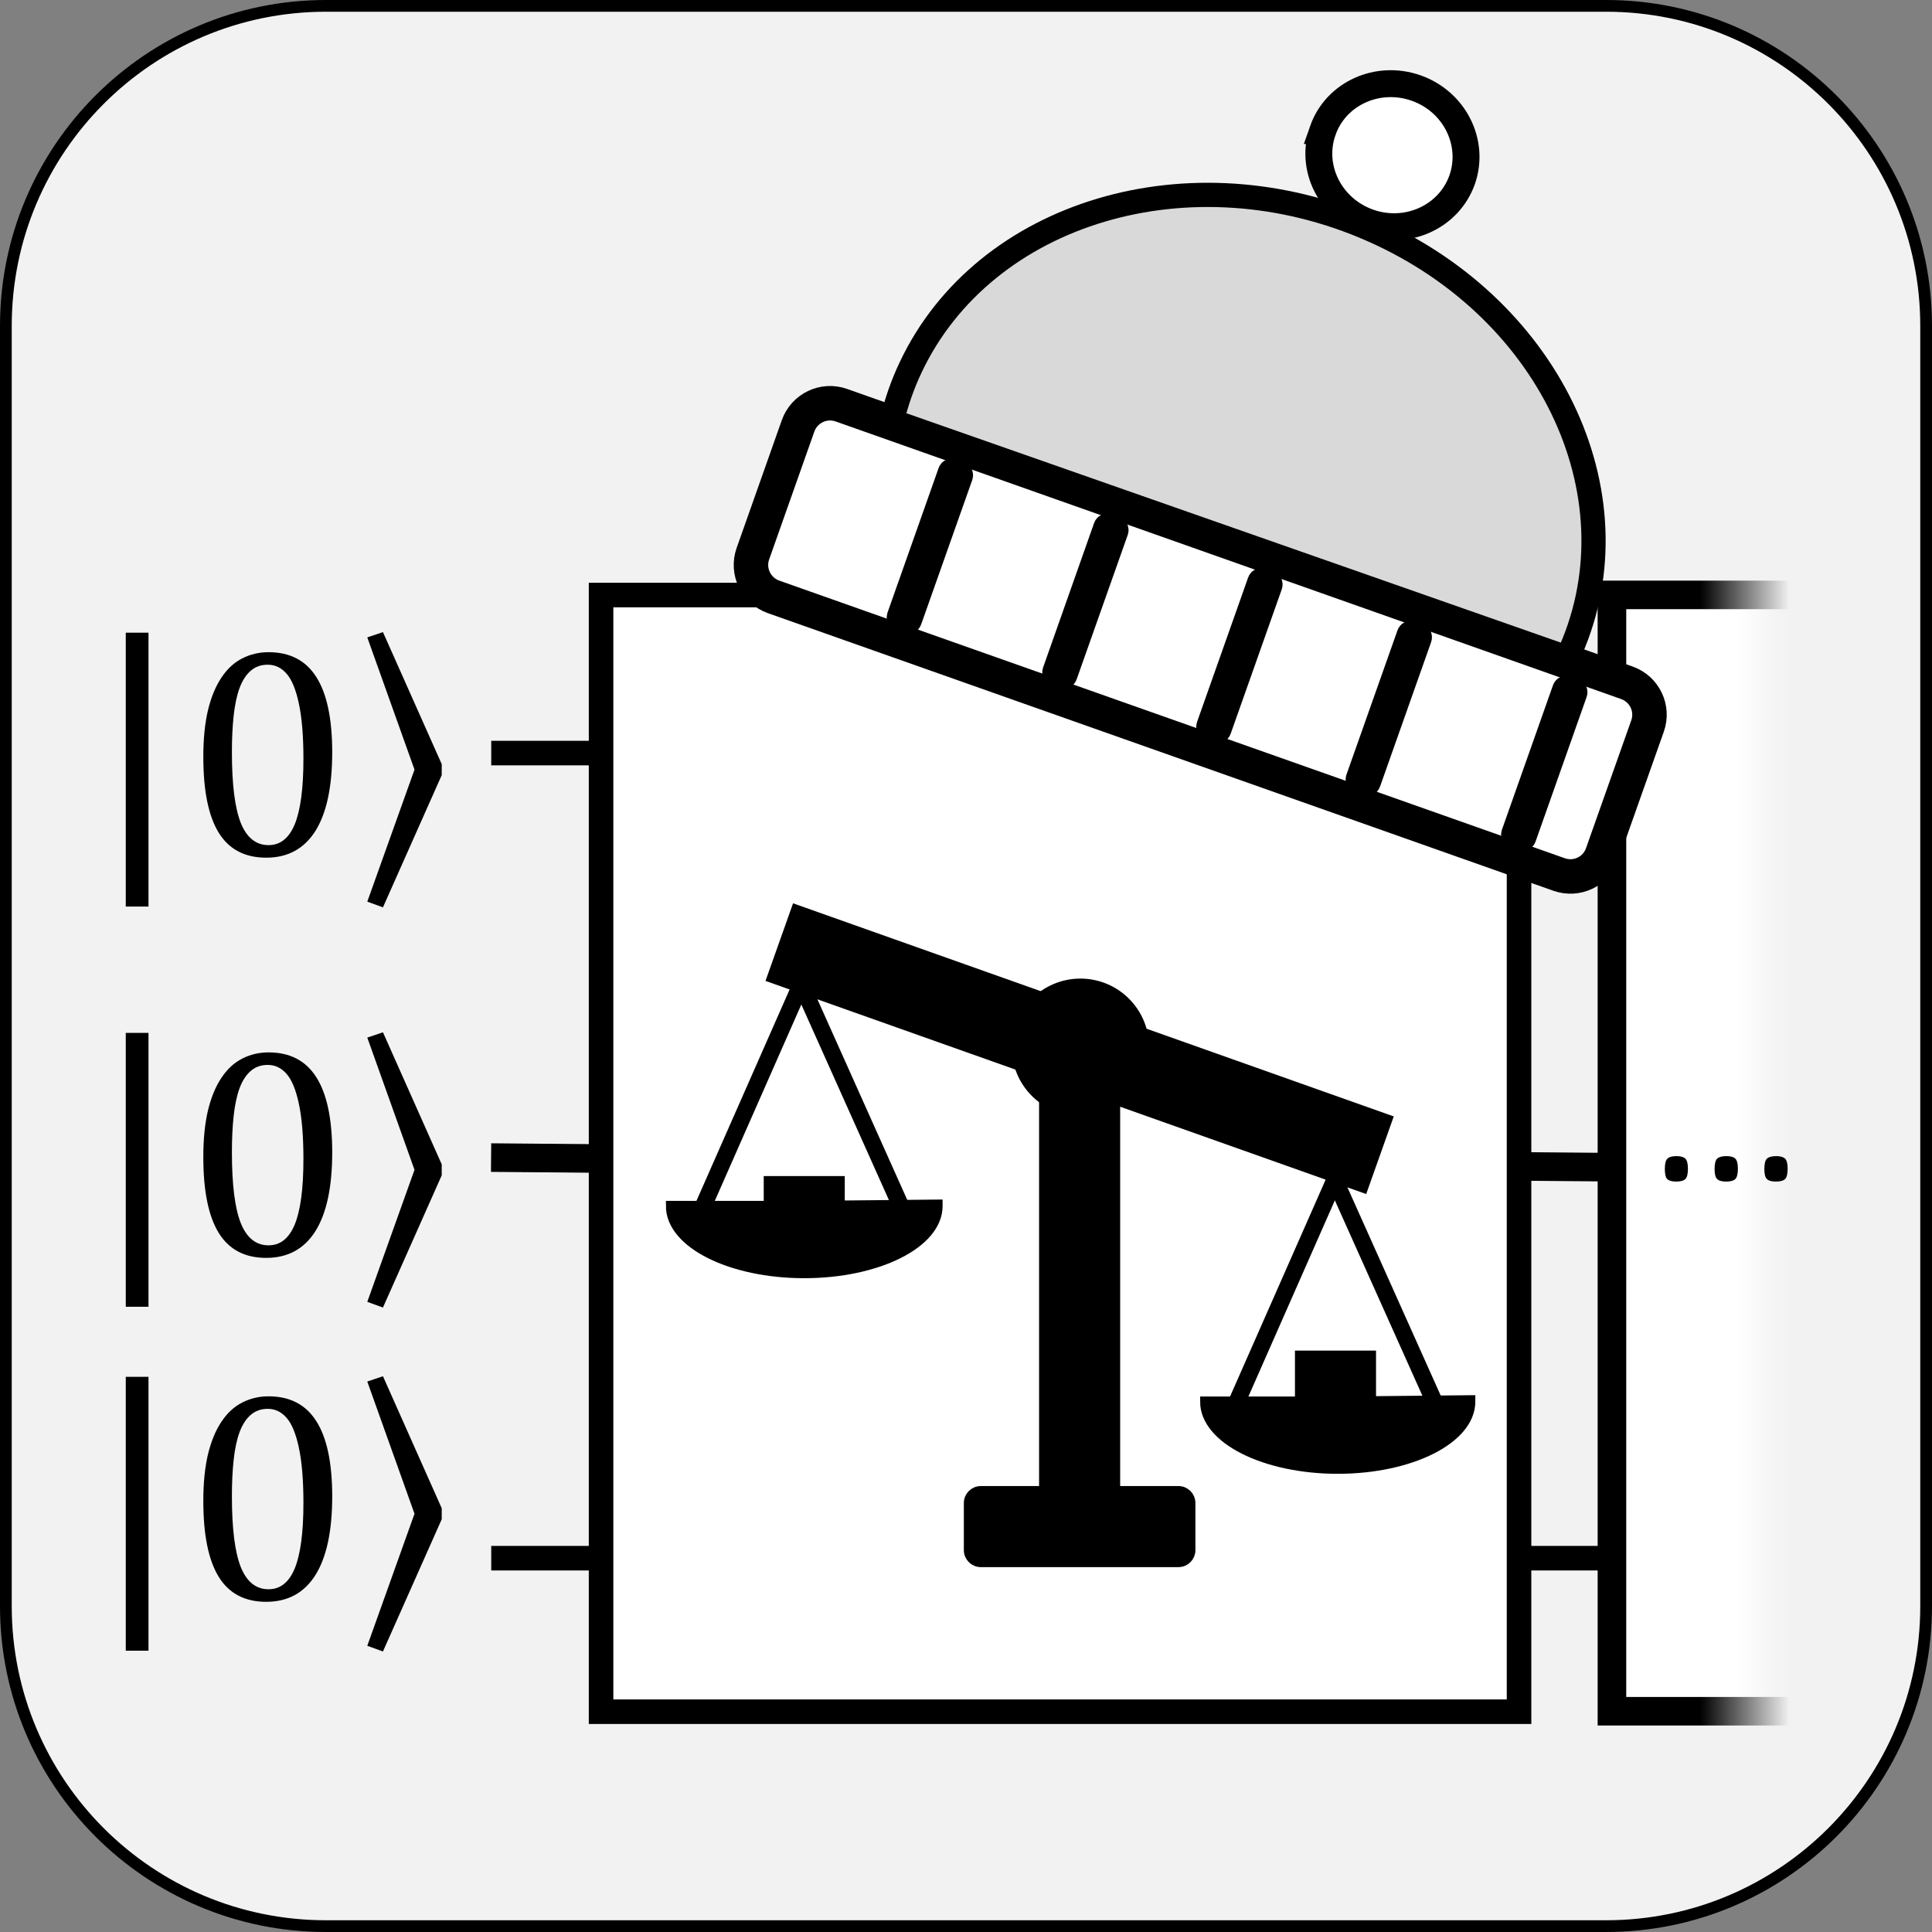 <?xml version="1.0" encoding="UTF-8" standalone="no"?>
<svg
   width="219.433pt"
   height="219.433pt"
   viewBox="0 0 219.433 219.433"
   version="1.1"
   id="svg399"
   sodipodi:docname="warm-start-biased-initial-state-thin.svg"
   inkscape:version="1.3.2 (091e20e, 2023-11-25, custom)"
   xmlns:inkscape="http://www.inkscape.org/namespaces/inkscape"
   xmlns:sodipodi="http://sodipodi.sourceforge.net/DTD/sodipodi-0.dtd"
   xmlns:xlink="http://www.w3.org/1999/xlink"
   xmlns="http://www.w3.org/2000/svg"
   xmlns:svg="http://www.w3.org/2000/svg">
  <rect x="0" y="0" width="219.433" height="219.433" fill="#808080" stroke="none"/>
  <sodipodi:namedview
     id="namedview401"
     pagecolor="#ffffff"
     bordercolor="#000000"
     borderopacity="0.25"
     inkscape:showpageshadow="2"
     inkscape:pageopacity="0.0"
     inkscape:pagecheckerboard="0"
     inkscape:deskcolor="#d1d1d1"
     inkscape:document-units="pt"
     showgrid="false"
     inkscape:zoom="2.1162124"
     inkscape:cx="77.969489"
     inkscape:cy="137.7461"
     inkscape:window-width="1920"
     inkscape:window-height="1137"
     inkscape:window-x="-8"
     inkscape:window-y="-8"
     inkscape:window-maximized="1"
     inkscape:current-layer="svg399" />
  <defs
     id="defs287">
    <g
       id="g20">
      <g
         id="glyph-0-0">
        <path
           d="m 6.656,-5.719 v -0.25 c 0,-0.176 0.008,-0.336 0.031,-0.484 C 6.707,-6.598 6.758,-6.75 6.844,-6.906 c 0.094,-0.164 0.219,-0.352 0.375,-0.562 0.164,-0.207 0.391,-0.461 0.672,-0.766 0.188,-0.195 0.352,-0.383 0.5,-0.562 0.145,-0.188 0.27,-0.379 0.375,-0.578 0.102,-0.207 0.188,-0.422 0.25,-0.641 0.062,-0.219 0.094,-0.469 0.094,-0.75 0,-0.582 -0.133,-1.035 -0.391,-1.359 -0.25,-0.32 -0.621,-0.484 -1.109,-0.484 -0.25,0 -0.469,0.043 -0.656,0.125 -0.188,0.074 -0.355,0.184 -0.5,0.328 -0.137,0.148 -0.258,0.32 -0.359,0.516 C 6,-11.453 5.922,-11.238 5.859,-11 h -1.125 v -1.531 c 0.469,-0.238 0.969,-0.445 1.5,-0.625 0.539,-0.176 1.07,-0.266 1.594,-0.266 0.539,0 1.004,0.059 1.391,0.172 0.395,0.117 0.711,0.273 0.953,0.469 0.238,0.199 0.41,0.438 0.516,0.719 0.113,0.273 0.172,0.562 0.172,0.875 0,0.305 -0.031,0.574 -0.094,0.812 -0.055,0.242 -0.152,0.48 -0.297,0.719 -0.137,0.242 -0.324,0.5 -0.562,0.781 -0.23,0.273 -0.516,0.586 -0.859,0.938 -0.25,0.25 -0.453,0.465 -0.609,0.641 C 8.289,-7.129 8.176,-6.969 8.094,-6.812 8.02,-6.656 7.969,-6.5 7.938,-6.344 7.906,-6.188 7.891,-6 7.891,-5.781 v 0.062 z m 1.453,1.297 v 1.891 h -1.688 V -4.422 Z M 12.375,-1.094 v -13.812 H 3.438 v 13.812 z M 13.594,-16 V 0 H 2.234 v -16 z m 0,0"
           id="path2" />
      </g>
      <g
         id="glyph-0-1">
        <path
           d="m 4.703,5.047 h -1.812 v -21.844 h 1.812 z m 0,0"
           id="path5" />
      </g>
      <g
         id="glyph-0-2">
        <path
           d="M 2.5,-16.844 7.188,-6.312 v 0.875 L 2.5,5.109 1.25,4.656 5.016,-5.875 1.25,-16.422 Z m 0,0"
           id="path8" />
      </g>
      <g
         id="glyph-0-3">
        <path
           d="m 6.531,0.188 c -1.699,0 -2.961,-0.66 -3.781,-1.984 -0.824,-1.332 -1.234,-3.352 -1.234,-6.062 0,-1.438 0.125,-2.68 0.375,-3.734 0.258,-1.051 0.617,-1.914 1.078,-2.594 0.457,-0.688 1.004,-1.191 1.641,-1.516 0.645,-0.332 1.348,-0.5 2.109,-0.5 1.707,0 2.977,0.664 3.812,1.984 0.844,1.324 1.266,3.324 1.266,6 0,2.762 -0.449,4.855 -1.344,6.281 C 9.555,-0.52 8.25,0.188 6.531,0.188 Z M 3.797,-8.219 c 0,2.555 0.234,4.43 0.703,5.625 0.477,1.188 1.219,1.781 2.219,1.781 0.938,0 1.633,-0.555 2.094,-1.672 0.457,-1.125 0.688,-2.863 0.688,-5.219 0,-1.801 -0.121,-3.258 -0.359,-4.375 C 8.91,-13.191 8.586,-13.988 8.172,-14.469 7.754,-14.957 7.25,-15.203 6.656,-15.203 c -0.543,0 -0.996,0.164 -1.359,0.484 -0.367,0.312 -0.664,0.773 -0.891,1.375 -0.219,0.605 -0.375,1.34 -0.469,2.203 -0.094,0.867 -0.141,1.84 -0.141,2.922 z m 0,0"
           id="path11" />
      </g>
      <g
         id="glyph-1-0">
        <path
           d="M 8.609,-11.391 V 0 H 0.391 V -11.391 Z M 7.844,-0.719 v -9.953 H 1.141 V -0.719 Z M 6.75,-7.531 c 0,0.344 -0.055,0.652 -0.156,0.922 -0.105,0.273 -0.25,0.5 -0.438,0.688 -0.18,0.188 -0.391,0.336 -0.641,0.438 -0.25,0.105 -0.527,0.168 -0.828,0.188 L 4.641,-3.969 c 0,0.062 -0.047,0.109 -0.141,0.141 -0.086,0.023 -0.203,0.031 -0.359,0.031 -0.086,0 -0.156,-0.004 -0.219,-0.016 C 3.867,-3.82 3.82,-3.832 3.781,-3.844 3.738,-3.852 3.707,-3.863 3.688,-3.875 3.676,-3.895 3.672,-3.926 3.672,-3.969 L 3.625,-5.578 C 3.613,-5.754 3.648,-5.879 3.734,-5.953 3.816,-6.023 3.926,-6.062 4.062,-6.062 h 0.156 c 0.27,0 0.492,-0.035 0.672,-0.109 0.176,-0.07 0.316,-0.164 0.422,-0.281 0.102,-0.125 0.176,-0.273 0.219,-0.453 0.051,-0.176 0.078,-0.359 0.078,-0.547 0,-0.426 -0.121,-0.766 -0.359,-1.016 -0.242,-0.258 -0.633,-0.391 -1.172,-0.391 -0.211,0 -0.402,0.027 -0.578,0.078 -0.18,0.043 -0.336,0.09 -0.469,0.141 -0.137,0.055 -0.246,0.105 -0.328,0.156 -0.086,0.043 -0.148,0.062 -0.188,0.062 -0.023,0 -0.043,-0.004 -0.062,-0.016 C 2.43,-8.445 2.41,-8.469 2.391,-8.5 2.379,-8.531 2.367,-8.57 2.359,-8.625 2.348,-8.688 2.344,-8.766 2.344,-8.859 c 0,-0.094 0.004,-0.172 0.016,-0.234 0.02,-0.07 0.051,-0.129 0.094,-0.172 0.039,-0.039 0.117,-0.086 0.234,-0.141 0.125,-0.051 0.266,-0.102 0.422,-0.156 0.164,-0.051 0.344,-0.094 0.531,-0.125 0.195,-0.039 0.395,-0.062 0.594,-0.062 0.438,0 0.812,0.062 1.125,0.188 0.32,0.117 0.582,0.273 0.781,0.469 C 6.348,-8.895 6.5,-8.66 6.594,-8.391 6.695,-8.117 6.75,-7.832 6.75,-7.531 Z m -1.922,5.125 c 0,0.125 -0.012,0.23 -0.031,0.312 C 4.773,-2.008 4.738,-1.941 4.688,-1.891 4.645,-1.836 4.578,-1.801 4.484,-1.781 4.398,-1.758 4.301,-1.75 4.188,-1.75 4.051,-1.75 3.941,-1.758 3.859,-1.781 3.773,-1.801 3.707,-1.836 3.656,-1.891 3.602,-1.941 3.562,-2.008 3.531,-2.094 3.508,-2.176 3.5,-2.281 3.5,-2.406 c 0,-0.125 0.008,-0.227 0.031,-0.312 0.031,-0.082 0.07,-0.148 0.125,-0.203 0.051,-0.051 0.117,-0.086 0.203,-0.109 0.082,-0.031 0.191,-0.047 0.328,-0.047 0.113,0 0.211,0.016 0.297,0.047 0.094,0.023 0.16,0.059 0.203,0.109 0.051,0.055 0.086,0.121 0.109,0.203 0.02,0.086 0.031,0.188 0.031,0.312 z M 0,3.5 Z m 0,0"
           id="path14" />
      </g>
      <g
         id="glyph-1-1">
        <path
           d="m 3.172,-0.953 c 0,0.418 -0.07,0.695 -0.203,0.828 -0.137,0.133 -0.383,0.203 -0.734,0.203 -0.344,0 -0.586,-0.07 -0.719,-0.203 -0.125,-0.133 -0.188,-0.398 -0.188,-0.797 0,-0.414 0.066,-0.691 0.203,-0.828 0.133,-0.133 0.379,-0.203 0.734,-0.203 0.332,0 0.566,0.07 0.703,0.203 0.133,0.137 0.203,0.402 0.203,0.797 z m 3.984,0 c 0,0.418 -0.07,0.695 -0.203,0.828 C 6.816,0.008 6.57,0.078 6.219,0.078 5.875,0.078 5.633,0.008 5.5,-0.125 5.363,-0.258 5.297,-0.523 5.297,-0.922 5.297,-1.336 5.363,-1.613 5.5,-1.75 c 0.145,-0.133 0.391,-0.203 0.734,-0.203 0.344,0 0.582,0.07 0.719,0.203 0.133,0.137 0.203,0.402 0.203,0.797 z m 3.969,0 c 0,0.418 -0.07,0.695 -0.203,0.828 C 10.785,0.008 10.539,0.078 10.188,0.078 9.844,0.078 9.602,0.008 9.469,-0.125 9.332,-0.258 9.266,-0.523 9.266,-0.922 c 0,-0.414 0.066,-0.691 0.203,-0.828 0.145,-0.133 0.395,-0.203 0.75,-0.203 0.332,0 0.566,0.07 0.703,0.203 0.133,0.137 0.203,0.402 0.203,0.797 z m 0,0"
           id="path17" />
      </g>
    </g>
    <clipPath
       id="clip-0">
      <path
         clip-rule="nonzero"
         d="m 13,66 h 154.281 v 67 H 13 Z m 0,0"
         id="path22" />
    </clipPath>
    <clipPath
       id="clip-1">
      <path
         clip-rule="nonzero"
         d="M 135.18,54.059 H 151.5 v 89.043 h -16.32 z m 0,0"
         id="path25" />
    </clipPath>
    <linearGradient
       id="linear-pattern-0"
       gradientUnits="userSpaceOnUse"
       x1="135.18"
       y1="68.7"
       x2="151.5"
       y2="68.7"
       gradientTransform="matrix(1,0,0,-1,0,167.28)">
      <stop
         offset="0"
         stop-color="rgb(100%, 100%, 100%)"
         stop-opacity="1"
         id="stop28" />
      <stop
         offset="0.5"
         stop-color="rgb(100%, 100%, 100%)"
         stop-opacity="1"
         id="stop30" />
      <stop
         offset="0.625"
         stop-color="rgb(99.82%, 99.82%, 99.82%)"
         stop-opacity="1"
         id="stop32" />
      <stop
         offset="0.641"
         stop-color="rgb(99.454%, 99.454%, 99.454%)"
         stop-opacity="1"
         id="stop34" />
      <stop
         offset="0.656"
         stop-color="rgb(99.08%, 99.08%, 99.08%)"
         stop-opacity="1"
         id="stop36" />
      <stop
         offset="0.672"
         stop-color="rgb(98.706%, 98.706%, 98.706%)"
         stop-opacity="1"
         id="stop38" />
      <stop
         offset="0.688"
         stop-color="rgb(98.332%, 98.332%, 98.332%)"
         stop-opacity="1"
         id="stop40" />
      <stop
         offset="0.703"
         stop-color="rgb(97.958%, 97.958%, 97.958%)"
         stop-opacity="1"
         id="stop42" />
      <stop
         offset="0.719"
         stop-color="rgb(97.585%, 97.585%, 97.585%)"
         stop-opacity="1"
         id="stop44" />
      <stop
         offset="0.734"
         stop-color="rgb(97.211%, 97.211%, 97.211%)"
         stop-opacity="1"
         id="stop46" />
      <stop
         offset="0.75"
         stop-color="rgb(96.838%, 96.838%, 96.838%)"
         stop-opacity="1"
         id="stop48" />
      <stop
         offset="0.766"
         stop-color="rgb(96.465%, 96.465%, 96.465%)"
         stop-opacity="1"
         id="stop50" />
      <stop
         offset="0.781"
         stop-color="rgb(96.091%, 96.091%, 96.091%)"
         stop-opacity="1"
         id="stop52" />
      <stop
         offset="0.797"
         stop-color="rgb(95.717%, 95.717%, 95.717%)"
         stop-opacity="1"
         id="stop54" />
      <stop
         offset="0.812"
         stop-color="rgb(95.343%, 95.343%, 95.343%)"
         stop-opacity="1"
         id="stop56" />
      <stop
         offset="0.875"
         stop-color="rgb(95.029%, 95.029%, 95.029%)"
         stop-opacity="1"
         id="stop58" />
      <stop
         offset="1"
         stop-color="rgb(94.901%, 94.901%, 94.901%)"
         stop-opacity="1"
         id="stop60" />
    </linearGradient>
    <clipPath
       id="clip-2">
      <path
         clip-rule="nonzero"
         d="m 134,52 h 19 v 93 h -19 z m 0,0"
         id="path63" />
    </clipPath>
    <clipPath
       id="clip-3">
      <path
         clip-rule="nonzero"
         d="m 134.039,52.922 h 18.602 v 91.316 h -18.602 z m 2.281,90.18 -1.141,-1.141 H 151.5 l -1.141,1.141 V 54.059 L 151.5,55.199 h -16.32 l 1.141,-1.141 z m 0,0"
         id="path66" />
    </clipPath>
    <linearGradient
       id="linear-pattern-1"
       gradientUnits="userSpaceOnUse"
       x1="134.04"
       y1="68.7"
       x2="152.64"
       y2="68.7"
       gradientTransform="matrix(1,0,0,-1,0,167.28)">
      <stop
         offset="0"
         stop-color="rgb(0%, 0%, 0%)"
         stop-opacity="1"
         id="stop69" />
      <stop
         offset="0.25"
         stop-color="rgb(0%, 0%, 0%)"
         stop-opacity="1"
         id="stop71" />
      <stop
         offset="0.375"
         stop-color="rgb(0%, 0%, 0%)"
         stop-opacity="1"
         id="stop73" />
      <stop
         offset="0.438"
         stop-color="rgb(0%, 0%, 0%)"
         stop-opacity="1"
         id="stop75" />
      <stop
         offset="0.441"
         stop-color="rgb(0.658%, 0.658%, 0.658%)"
         stop-opacity="1"
         id="stop77" />
      <stop
         offset="0.445"
         stop-color="rgb(1.315%, 1.315%, 1.315%)"
         stop-opacity="1"
         id="stop79" />
      <stop
         offset="0.449"
         stop-color="rgb(2.283%, 2.283%, 2.283%)"
         stop-opacity="1"
         id="stop81" />
      <stop
         offset="0.453"
         stop-color="rgb(3.25%, 3.25%, 3.25%)"
         stop-opacity="1"
         id="stop83" />
      <stop
         offset="0.457"
         stop-color="rgb(4.218%, 4.218%, 4.218%)"
         stop-opacity="1"
         id="stop85" />
      <stop
         offset="0.461"
         stop-color="rgb(5.185%, 5.185%, 5.185%)"
         stop-opacity="1"
         id="stop87" />
      <stop
         offset="0.465"
         stop-color="rgb(6.152%, 6.152%, 6.152%)"
         stop-opacity="1"
         id="stop89" />
      <stop
         offset="0.469"
         stop-color="rgb(7.12%, 7.12%, 7.12%)"
         stop-opacity="1"
         id="stop91" />
      <stop
         offset="0.473"
         stop-color="rgb(8.087%, 8.087%, 8.087%)"
         stop-opacity="1"
         id="stop93" />
      <stop
         offset="0.477"
         stop-color="rgb(9.055%, 9.055%, 9.055%)"
         stop-opacity="1"
         id="stop95" />
      <stop
         offset="0.48"
         stop-color="rgb(10.022%, 10.022%, 10.022%)"
         stop-opacity="1"
         id="stop97" />
      <stop
         offset="0.484"
         stop-color="rgb(10.989%, 10.989%, 10.989%)"
         stop-opacity="1"
         id="stop99" />
      <stop
         offset="0.488"
         stop-color="rgb(11.957%, 11.957%, 11.957%)"
         stop-opacity="1"
         id="stop101" />
      <stop
         offset="0.492"
         stop-color="rgb(12.924%, 12.924%, 12.924%)"
         stop-opacity="1"
         id="stop103" />
      <stop
         offset="0.496"
         stop-color="rgb(13.892%, 13.892%, 13.892%)"
         stop-opacity="1"
         id="stop105" />
      <stop
         offset="0.5"
         stop-color="rgb(14.859%, 14.859%, 14.859%)"
         stop-opacity="1"
         id="stop107" />
      <stop
         offset="0.504"
         stop-color="rgb(15.826%, 15.826%, 15.826%)"
         stop-opacity="1"
         id="stop109" />
      <stop
         offset="0.508"
         stop-color="rgb(16.794%, 16.794%, 16.794%)"
         stop-opacity="1"
         id="stop111" />
      <stop
         offset="0.512"
         stop-color="rgb(17.761%, 17.761%, 17.761%)"
         stop-opacity="1"
         id="stop113" />
      <stop
         offset="0.516"
         stop-color="rgb(18.729%, 18.729%, 18.729%)"
         stop-opacity="1"
         id="stop115" />
      <stop
         offset="0.52"
         stop-color="rgb(19.696%, 19.696%, 19.696%)"
         stop-opacity="1"
         id="stop117" />
      <stop
         offset="0.523"
         stop-color="rgb(20.663%, 20.663%, 20.663%)"
         stop-opacity="1"
         id="stop119" />
      <stop
         offset="0.527"
         stop-color="rgb(21.631%, 21.631%, 21.631%)"
         stop-opacity="1"
         id="stop121" />
      <stop
         offset="0.531"
         stop-color="rgb(22.598%, 22.598%, 22.598%)"
         stop-opacity="1"
         id="stop123" />
      <stop
         offset="0.535"
         stop-color="rgb(23.566%, 23.566%, 23.566%)"
         stop-opacity="1"
         id="stop125" />
      <stop
         offset="0.539"
         stop-color="rgb(24.533%, 24.533%, 24.533%)"
         stop-opacity="1"
         id="stop127" />
      <stop
         offset="0.543"
         stop-color="rgb(25.5%, 25.5%, 25.5%)"
         stop-opacity="1"
         id="stop129" />
      <stop
         offset="0.547"
         stop-color="rgb(26.468%, 26.468%, 26.468%)"
         stop-opacity="1"
         id="stop131" />
      <stop
         offset="0.551"
         stop-color="rgb(27.435%, 27.435%, 27.435%)"
         stop-opacity="1"
         id="stop133" />
      <stop
         offset="0.555"
         stop-color="rgb(28.403%, 28.403%, 28.403%)"
         stop-opacity="1"
         id="stop135" />
      <stop
         offset="0.559"
         stop-color="rgb(29.37%, 29.37%, 29.37%)"
         stop-opacity="1"
         id="stop137" />
      <stop
         offset="0.562"
         stop-color="rgb(30.338%, 30.338%, 30.338%)"
         stop-opacity="1"
         id="stop139" />
      <stop
         offset="0.566"
         stop-color="rgb(31.305%, 31.305%, 31.305%)"
         stop-opacity="1"
         id="stop141" />
      <stop
         offset="0.57"
         stop-color="rgb(32.272%, 32.272%, 32.272%)"
         stop-opacity="1"
         id="stop143" />
      <stop
         offset="0.574"
         stop-color="rgb(33.24%, 33.24%, 33.24%)"
         stop-opacity="1"
         id="stop145" />
      <stop
         offset="0.578"
         stop-color="rgb(34.207%, 34.207%, 34.207%)"
         stop-opacity="1"
         id="stop147" />
      <stop
         offset="0.582"
         stop-color="rgb(35.175%, 35.175%, 35.175%)"
         stop-opacity="1"
         id="stop149" />
      <stop
         offset="0.586"
         stop-color="rgb(36.142%, 36.142%, 36.142%)"
         stop-opacity="1"
         id="stop151" />
      <stop
         offset="0.59"
         stop-color="rgb(37.109%, 37.109%, 37.109%)"
         stop-opacity="1"
         id="stop153" />
      <stop
         offset="0.594"
         stop-color="rgb(38.077%, 38.077%, 38.077%)"
         stop-opacity="1"
         id="stop155" />
      <stop
         offset="0.598"
         stop-color="rgb(39.044%, 39.044%, 39.044%)"
         stop-opacity="1"
         id="stop157" />
      <stop
         offset="0.602"
         stop-color="rgb(40.012%, 40.012%, 40.012%)"
         stop-opacity="1"
         id="stop159" />
      <stop
         offset="0.605"
         stop-color="rgb(40.979%, 40.979%, 40.979%)"
         stop-opacity="1"
         id="stop161" />
      <stop
         offset="0.609"
         stop-color="rgb(41.946%, 41.946%, 41.946%)"
         stop-opacity="1"
         id="stop163" />
      <stop
         offset="0.613"
         stop-color="rgb(42.914%, 42.914%, 42.914%)"
         stop-opacity="1"
         id="stop165" />
      <stop
         offset="0.617"
         stop-color="rgb(43.881%, 43.881%, 43.881%)"
         stop-opacity="1"
         id="stop167" />
      <stop
         offset="0.621"
         stop-color="rgb(44.849%, 44.849%, 44.849%)"
         stop-opacity="1"
         id="stop169" />
      <stop
         offset="0.625"
         stop-color="rgb(45.816%, 45.816%, 45.816%)"
         stop-opacity="1"
         id="stop171" />
      <stop
         offset="0.629"
         stop-color="rgb(46.783%, 46.783%, 46.783%)"
         stop-opacity="1"
         id="stop173" />
      <stop
         offset="0.633"
         stop-color="rgb(47.751%, 47.751%, 47.751%)"
         stop-opacity="1"
         id="stop175" />
      <stop
         offset="0.637"
         stop-color="rgb(48.718%, 48.718%, 48.718%)"
         stop-opacity="1"
         id="stop177" />
      <stop
         offset="0.641"
         stop-color="rgb(49.686%, 49.686%, 49.686%)"
         stop-opacity="1"
         id="stop179" />
      <stop
         offset="0.645"
         stop-color="rgb(50.653%, 50.653%, 50.653%)"
         stop-opacity="1"
         id="stop181" />
      <stop
         offset="0.648"
         stop-color="rgb(51.62%, 51.62%, 51.62%)"
         stop-opacity="1"
         id="stop183" />
      <stop
         offset="0.652"
         stop-color="rgb(52.588%, 52.588%, 52.588%)"
         stop-opacity="1"
         id="stop185" />
      <stop
         offset="0.656"
         stop-color="rgb(53.555%, 53.555%, 53.555%)"
         stop-opacity="1"
         id="stop187" />
      <stop
         offset="0.66"
         stop-color="rgb(54.523%, 54.523%, 54.523%)"
         stop-opacity="1"
         id="stop189" />
      <stop
         offset="0.664"
         stop-color="rgb(55.49%, 55.49%, 55.49%)"
         stop-opacity="1"
         id="stop191" />
      <stop
         offset="0.668"
         stop-color="rgb(56.458%, 56.458%, 56.458%)"
         stop-opacity="1"
         id="stop193" />
      <stop
         offset="0.672"
         stop-color="rgb(57.425%, 57.425%, 57.425%)"
         stop-opacity="1"
         id="stop195" />
      <stop
         offset="0.676"
         stop-color="rgb(58.392%, 58.392%, 58.392%)"
         stop-opacity="1"
         id="stop197" />
      <stop
         offset="0.68"
         stop-color="rgb(59.36%, 59.36%, 59.36%)"
         stop-opacity="1"
         id="stop199" />
      <stop
         offset="0.684"
         stop-color="rgb(60.327%, 60.327%, 60.327%)"
         stop-opacity="1"
         id="stop201" />
      <stop
         offset="0.688"
         stop-color="rgb(61.295%, 61.295%, 61.295%)"
         stop-opacity="1"
         id="stop203" />
      <stop
         offset="0.691"
         stop-color="rgb(62.262%, 62.262%, 62.262%)"
         stop-opacity="1"
         id="stop205" />
      <stop
         offset="0.695"
         stop-color="rgb(63.229%, 63.229%, 63.229%)"
         stop-opacity="1"
         id="stop207" />
      <stop
         offset="0.699"
         stop-color="rgb(64.197%, 64.197%, 64.197%)"
         stop-opacity="1"
         id="stop209" />
      <stop
         offset="0.703"
         stop-color="rgb(65.164%, 65.164%, 65.164%)"
         stop-opacity="1"
         id="stop211" />
      <stop
         offset="0.707"
         stop-color="rgb(66.132%, 66.132%, 66.132%)"
         stop-opacity="1"
         id="stop213" />
      <stop
         offset="0.711"
         stop-color="rgb(67.099%, 67.099%, 67.099%)"
         stop-opacity="1"
         id="stop215" />
      <stop
         offset="0.715"
         stop-color="rgb(68.066%, 68.066%, 68.066%)"
         stop-opacity="1"
         id="stop217" />
      <stop
         offset="0.719"
         stop-color="rgb(69.034%, 69.034%, 69.034%)"
         stop-opacity="1"
         id="stop219" />
      <stop
         offset="0.723"
         stop-color="rgb(70.001%, 70.001%, 70.001%)"
         stop-opacity="1"
         id="stop221" />
      <stop
         offset="0.727"
         stop-color="rgb(70.969%, 70.969%, 70.969%)"
         stop-opacity="1"
         id="stop223" />
      <stop
         offset="0.73"
         stop-color="rgb(71.936%, 71.936%, 71.936%)"
         stop-opacity="1"
         id="stop225" />
      <stop
         offset="0.734"
         stop-color="rgb(72.903%, 72.903%, 72.903%)"
         stop-opacity="1"
         id="stop227" />
      <stop
         offset="0.738"
         stop-color="rgb(73.871%, 73.871%, 73.871%)"
         stop-opacity="1"
         id="stop229" />
      <stop
         offset="0.742"
         stop-color="rgb(74.838%, 74.838%, 74.838%)"
         stop-opacity="1"
         id="stop231" />
      <stop
         offset="0.746"
         stop-color="rgb(75.806%, 75.806%, 75.806%)"
         stop-opacity="1"
         id="stop233" />
      <stop
         offset="0.75"
         stop-color="rgb(76.773%, 76.773%, 76.773%)"
         stop-opacity="1"
         id="stop235" />
      <stop
         offset="0.754"
         stop-color="rgb(77.74%, 77.74%, 77.74%)"
         stop-opacity="1"
         id="stop237" />
      <stop
         offset="0.758"
         stop-color="rgb(78.708%, 78.708%, 78.708%)"
         stop-opacity="1"
         id="stop239" />
      <stop
         offset="0.762"
         stop-color="rgb(79.675%, 79.675%, 79.675%)"
         stop-opacity="1"
         id="stop241" />
      <stop
         offset="0.766"
         stop-color="rgb(80.643%, 80.643%, 80.643%)"
         stop-opacity="1"
         id="stop243" />
      <stop
         offset="0.77"
         stop-color="rgb(81.61%, 81.61%, 81.61%)"
         stop-opacity="1"
         id="stop245" />
      <stop
         offset="0.773"
         stop-color="rgb(82.578%, 82.578%, 82.578%)"
         stop-opacity="1"
         id="stop247" />
      <stop
         offset="0.777"
         stop-color="rgb(83.545%, 83.545%, 83.545%)"
         stop-opacity="1"
         id="stop249" />
      <stop
         offset="0.781"
         stop-color="rgb(84.512%, 84.512%, 84.512%)"
         stop-opacity="1"
         id="stop251" />
      <stop
         offset="0.785"
         stop-color="rgb(85.48%, 85.48%, 85.48%)"
         stop-opacity="1"
         id="stop253" />
      <stop
         offset="0.789"
         stop-color="rgb(86.447%, 86.447%, 86.447%)"
         stop-opacity="1"
         id="stop255" />
      <stop
         offset="0.793"
         stop-color="rgb(87.415%, 87.415%, 87.415%)"
         stop-opacity="1"
         id="stop257" />
      <stop
         offset="0.797"
         stop-color="rgb(88.382%, 88.382%, 88.382%)"
         stop-opacity="1"
         id="stop259" />
      <stop
         offset="0.801"
         stop-color="rgb(89.349%, 89.349%, 89.349%)"
         stop-opacity="1"
         id="stop261" />
      <stop
         offset="0.805"
         stop-color="rgb(90.317%, 90.317%, 90.317%)"
         stop-opacity="1"
         id="stop263" />
      <stop
         offset="0.809"
         stop-color="rgb(91.284%, 91.284%, 91.284%)"
         stop-opacity="1"
         id="stop265" />
      <stop
         offset="0.812"
         stop-color="rgb(92.252%, 92.252%, 92.252%)"
         stop-opacity="1"
         id="stop267" />
      <stop
         offset="0.816"
         stop-color="rgb(93.219%, 93.219%, 93.219%)"
         stop-opacity="1"
         id="stop269" />
      <stop
         offset="0.82"
         stop-color="rgb(94.186%, 94.186%, 94.186%)"
         stop-opacity="1"
         id="stop271" />
      <stop
         offset="0.824"
         stop-color="rgb(94.543%, 94.543%, 94.543%)"
         stop-opacity="1"
         id="stop273" />
      <stop
         offset="0.828"
         stop-color="rgb(94.901%, 94.901%, 94.901%)"
         stop-opacity="1"
         id="stop275" />
      <stop
         offset="0.844"
         stop-color="rgb(94.901%, 94.901%, 94.901%)"
         stop-opacity="1"
         id="stop277" />
      <stop
         offset="0.875"
         stop-color="rgb(94.901%, 94.901%, 94.901%)"
         stop-opacity="1"
         id="stop279" />
      <stop
         offset="1"
         stop-color="rgb(94.901%, 94.901%, 94.901%)"
         stop-opacity="1"
         id="stop281" />
    </linearGradient>
    <clipPath
       id="clip-4">
      <path
         clip-rule="nonzero"
         d="M 27,0 H 167.281 V 116 H 27 Z m 0,0"
         id="path284" />
    </clipPath>
  </defs>
  <path
     fill-rule="evenodd"
     fill-opacity="1"
     d="M -3.784,223.216 H 223.216 V -3.784 H -3.784 Z m 0,0"
     id="path289"
     style="fill:none;stroke:none;stroke-width:1.357;stroke-dasharray:none" />
  <path
     fill-rule="evenodd"
     fill="#f2f2f2"
     fill-opacity="1"
     d="M 0.666,37.021 C 0.666,16.952 16.947,0.666 37.021,0.666 H 182.417 c 20.069,0 36.349,16.286 36.349,36.355 V 182.417 c 0,20.075 -16.28,36.349 -36.349,36.349 H 37.021 c -20.075,0 -36.355,-16.274 -36.355,-36.349 z m 0,0"
     id="path291"
     style="stroke-width:1.424" />
  <path
     fill="none"
     stroke-width="4.56"
     stroke-linecap="butt"
     stroke-linejoin="miter"
     stroke="#000000"
     stroke-opacity="1"
     stroke-miterlimit="10"
     d="M 0.666,37.021 C 0.666,16.952 16.947,0.666 37.021,0.666 H 182.417 c 20.069,0 36.349,16.286 36.349,36.355 v 145.396 c 0,20.075 -16.28,36.349 -36.349,36.349 H 37.021 c -20.075,0 -36.355,-16.274 -36.355,-36.349 z m 0,0"
     id="path293"
     style="stroke-width:1.333;stroke-dasharray:none" />
  <path
     fill="none"
     stroke-width="2.788"
     stroke-linecap="butt"
     stroke-linejoin="miter"
     stroke="#000000"
     stroke-opacity="1"
     stroke-miterlimit="10"
     d="M 55.794,85.533 H 206.648"
     id="path295" />
  <g
     clip-path="url(#clip-0)"
     id="g299"
     transform="matrix(1.424,0,0,1.424,-9.415,-9.415)">
    <path
       fill="none"
       stroke-width="2.28"
       stroke-linecap="butt"
       stroke-linejoin="miter"
       stroke="#000000"
       stroke-opacity="1"
       stroke-miterlimit="10"
       d="M 45.781,68.339 151.691,67.428"
       transform="matrix(1,0,0,-1,0,167.28)"
       id="path297" />
  </g>
  <path
     fill="none"
     stroke-width="2.788"
     stroke-linecap="butt"
     stroke-linejoin="miter"
     stroke="#000000"
     stroke-opacity="1"
     stroke-miterlimit="10"
     d="M 55.794,176.976 H 206.648"
     id="path301" />
  <path
     fill-rule="evenodd"
     fill="#ffffff"
     fill-opacity="1"
     stroke-width="2.788"
     stroke-linecap="butt"
     stroke-linejoin="miter"
     stroke="#000000"
     stroke-opacity="1"
     stroke-miterlimit="10"
     d="M 68.268,194.413 H 172.53 V 67.584 H 68.268 Z m 0,0"
     id="path303" />
  <g
     fill="#000000"
     fill-opacity="1"
     id="g307"
     transform="matrix(1.424,0,0,1.424,-9.415,-9.415)">
    <use
       xlink:href="#glyph-0-1"
       x="13.752"
       y="73.872"
       id="use305" />
  </g>
  <g
     fill="#000000"
     fill-opacity="1"
     id="g311"
     transform="matrix(1.424,0,0,1.424,-9.415,-9.415)">
    <use
       xlink:href="#glyph-0-2"
       x="34.656"
       y="73.872"
       id="use309" />
  </g>
  <g
     fill="#000000"
     fill-opacity="1"
     id="g315"
     transform="matrix(1.424,0,0,1.424,-9.415,-9.415)">
    <use
       xlink:href="#glyph-0-3"
       x="21.312"
       y="74.832"
       id="use313" />
  </g>
  <g
     fill="#000000"
     fill-opacity="1"
     id="g319"
     transform="matrix(1.424,0,0,1.424,-9.415,-9.415)">
    <use
       xlink:href="#glyph-0-1"
       x="13.752"
       y="105.792"
       id="use317" />
  </g>
  <g
     fill="#000000"
     fill-opacity="1"
     id="g323"
     transform="matrix(1.424,0,0,1.424,-9.415,-9.415)">
    <use
       xlink:href="#glyph-0-2"
       x="34.656"
       y="105.792"
       id="use321" />
  </g>
  <g
     fill="#000000"
     fill-opacity="1"
     id="g327"
     transform="matrix(1.424,0,0,1.424,-9.415,-9.415)">
    <use
       xlink:href="#glyph-0-3"
       x="21.312"
       y="106.752"
       id="use325" />
  </g>
  <g
     fill="#000000"
     fill-opacity="1"
     id="g331"
     transform="matrix(1.424,0,0,1.424,-9.415,-9.415)">
    <use
       xlink:href="#glyph-0-1"
       x="13.752"
       y="133.224"
       id="use329" />
  </g>
  <g
     fill="#000000"
     fill-opacity="1"
     id="g335"
     transform="matrix(1.424,0,0,1.424,-9.415,-9.415)">
    <use
       xlink:href="#glyph-0-2"
       x="34.656"
       y="133.224"
       id="use333" />
  </g>
  <g
     fill="#000000"
     fill-opacity="1"
     id="g339"
     transform="matrix(1.424,0,0,1.424,-9.415,-9.415)">
    <use
       xlink:href="#glyph-0-3"
       x="21.312"
       y="134.184"
       id="use337" />
  </g>
  <path
     fill-rule="evenodd"
     fill="#000000"
     fill-opacity="1"
     stroke-width="1.174"
     stroke-linecap="butt"
     stroke-linejoin="miter"
     stroke="#000000"
     stroke-opacity="1"
     stroke-miterlimit="10"
     d="m 135.185,170.711 c 0,-0.74 -0.595,-1.341 -1.341,-1.341 h -22.445 c -0.74,0 -1.341,0.601 -1.341,1.341 v 5.352 c 0,0.74 0.601,1.341 1.341,1.341 h 22.445 c 0.746,0 1.341,-0.601 1.341,-1.341 z m 0,0"
     id="path341" />
  <path
     fill-rule="evenodd"
     fill="#000000"
     fill-opacity="1"
     stroke-width="1.174"
     stroke-linecap="butt"
     stroke-linejoin="miter"
     stroke="#000000"
     stroke-opacity="1"
     stroke-miterlimit="10"
     d="m 118.605,170.227 h 8.034 v -46.665 h -8.034 z m 0,0"
     id="path343" />
  <path
     fill-rule="evenodd"
     fill="#000000"
     fill-opacity="1"
     stroke-width="2.788"
     stroke-linecap="butt"
     stroke-linejoin="miter"
     stroke="#000000"
     stroke-opacity="1"
     stroke-miterlimit="10"
     d="m 129.121,118.95 c 0,-3.539 -2.871,-6.41 -6.41,-6.41 -3.544,0 -6.41,2.871 -6.41,6.41 0,3.539 2.865,6.41 6.41,6.41 3.539,0 6.41,-2.871 6.41,-6.41 z m 0,0"
     id="path345" />
  <path
     fill-rule="evenodd"
     fill="#000000"
     fill-opacity="1"
     stroke-width="1.223"
     stroke-linecap="butt"
     stroke-linejoin="miter"
     stroke="#000000"
     stroke-opacity="1"
     stroke-miterlimit="10"
     d="m 90.446,103.376 -2.721,7.662 67.073,23.797 2.721,-7.662 z m 0,0"
     id="path347" />
  <path
     fill="none"
     stroke-width="1.907"
     stroke-linecap="butt"
     stroke-linejoin="miter"
     stroke="#000000"
     stroke-opacity="1"
     stroke-miterlimit="10"
     d="m 151.337,133.394 12.391,27.653"
     id="path349" />
  <path
     fill="none"
     stroke-width="1.907"
     stroke-linecap="butt"
     stroke-linejoin="miter"
     stroke="#000000"
     stroke-opacity="1"
     stroke-miterlimit="10"
     d="m 152.094,132.876 -12.207,27.692"
     id="path351" />
  <path
     fill-rule="evenodd"
     fill="#000000"
     fill-opacity="1"
     stroke-width="1.174"
     stroke-linecap="butt"
     stroke-linejoin="miter"
     stroke="#000000"
     stroke-opacity="1"
     stroke-miterlimit="10"
     d="m 136.893,159.199 c 0,4.201 6.738,7.606 15.045,7.606 8.301,0 15.039,-3.405 15.039,-7.606 0,-0.05 0,-0.095 0,-0.145 l -15.039,0.145 z m 0,0"
     id="path353" />
  <path
     fill-rule="evenodd"
     fill="#000000"
     fill-opacity="1"
     stroke-width="1.174"
     stroke-linecap="butt"
     stroke-linejoin="miter"
     stroke="#000000"
     stroke-opacity="1"
     stroke-miterlimit="10"
     d="m 147.665,162.193 h 8.034 v -8.207 h -8.034 z m 0,0"
     id="path355" />
  <path
     fill="none"
     stroke-width="1.907"
     stroke-linecap="butt"
     stroke-linejoin="miter"
     stroke="#000000"
     stroke-opacity="1"
     stroke-miterlimit="10"
     d="m 90.83,111.344 12.385,27.653"
     id="path357" />
  <path
     fill="none"
     stroke-width="1.907"
     stroke-linecap="butt"
     stroke-linejoin="miter"
     stroke="#000000"
     stroke-opacity="1"
     stroke-miterlimit="10"
     d="M 91.408,110.832 79.207,138.518"
     id="path359" />
  <path
     fill-rule="evenodd"
     fill="#000000"
     fill-opacity="1"
     stroke-width="1.174"
     stroke-linecap="butt"
     stroke-linejoin="miter"
     stroke="#000000"
     stroke-opacity="1"
     stroke-miterlimit="10"
     d="m 76.219,136.982 c 0,4.201 6.771,7.606 15.123,7.606 8.357,0 15.128,-3.405 15.128,-7.606 0,-0.05 0,-0.1 0,-0.15 l -15.128,0.15 z m 0,0"
     id="path361" />
  <path
     fill-rule="evenodd"
     fill="#000000"
     fill-opacity="1"
     stroke-width="1.174"
     stroke-linecap="butt"
     stroke-linejoin="miter"
     stroke="#000000"
     stroke-opacity="1"
     stroke-miterlimit="10"
     d="m 87.33,142.363 h 8.029 v -8.201 h -8.029 z m 0,0"
     id="path363" />
  <g
     clip-path="url(#clip-1)"
     id="g367"
     transform="matrix(1.424,0,0,1.424,-9.415,-9.415)">
    <path
       fill-rule="nonzero"
       fill="url(#linear-pattern-0)"
       d="M 135.18,143.102 V 54.059 H 151.5 v 89.043 z m 0,0"
       id="path365"
       style="fill:url(#linear-pattern-0)" />
  </g>
  <g
     clip-path="url(#clip-2)"
     id="g373"
     transform="matrix(1.424,0,0,1.424,-9.415,-9.415)">
    <g
       clip-path="url(#clip-3)"
       id="g371">
      <path
         fill-rule="nonzero"
         fill="url(#linear-pattern-1)"
         d="M 134.039,144.238 V 52.922 h 18.602 v 91.316 z m 0,0"
         id="path369"
         style="fill:url(#linear-pattern-1)" />
    </g>
  </g>
  <g
     fill="#000000"
     fill-opacity="1"
     id="g377"
     transform="matrix(1.424,0,0,1.424,-9.415,-9.415)">
    <use
       xlink:href="#glyph-1-1"
       x="138.07"
       y="100.776"
       id="use375" />
  </g>
  <path
     fill-rule="evenodd"
     fill="#ffffff"
     fill-opacity="1"
     d="m 90.668,48.383 c 0.712,-2.003 2.91,-3.06 4.919,-2.348 l 89.24,31.536 c 2.009,0.712 3.06,2.904 2.348,4.913 l -5.141,14.522 c -0.695,2.009 -2.904,3.055 -4.902,2.348 L 87.886,67.812 C 85.878,67.1 84.826,64.907 85.538,62.899 Z m 0,0"
     id="path379"
     style="stroke-width:1.424" />
  <g
     clip-path="url(#clip-4)"
     id="g383"
     transform="matrix(1.424,0,0,1.424,-9.415,-9.415)">
    <path
       fill="none"
       stroke-width="2.75"
       stroke-linecap="butt"
       stroke-linejoin="miter"
       stroke="#000000"
       stroke-opacity="1"
       stroke-miterlimit="10"
       d="m 70.266,126.702 c 0.5,1.406 2.043,2.148 3.453,1.648 l 62.652,-22.141 c 1.41,-0.5 2.148,-2.039 1.648,-3.449 L 134.41,92.565 C 133.922,91.155 132.371,90.421 130.969,90.917 L 68.312,113.061 c -1.41,0.5 -2.148,2.039 -1.648,3.449 z m 0,0"
       transform="matrix(1,0,0,-1,0,167.28)"
       id="path381" />
  </g>
  <path
     fill-rule="evenodd"
     fill="#000000"
     fill-opacity="1"
     stroke-width="2.751"
     stroke-linecap="butt"
     stroke-linejoin="miter"
     stroke="#000000"
     stroke-opacity="1"
     stroke-miterlimit="10"
     d="m 178.784,78.428 c 0.117,0.039 0.172,0.156 0.128,0.267 l -5.809,16.447 c -0.044,0.111 -0.172,0.172 -0.273,0.134 l -0.823,-0.289 c -0.1,-0.039 -0.172,-0.161 -0.128,-0.278 l 5.809,-16.441 c 0.044,-0.111 0.172,-0.167 0.284,-0.128 z m 0,0"
     id="path385" />
  <path
     fill-rule="evenodd"
     fill="#000000"
     fill-opacity="1"
     stroke-width="2.751"
     stroke-linecap="butt"
     stroke-linejoin="miter"
     stroke="#000000"
     stroke-opacity="1"
     stroke-miterlimit="10"
     d="m 161.124,72.185 c 0.111,0.028 0.172,0.156 0.128,0.273 l -5.814,16.441 c -0.039,0.111 -0.156,0.172 -0.267,0.134 l -0.812,-0.289 c -0.117,-0.039 -0.172,-0.161 -0.145,-0.273 l 5.814,-16.441 c 0.039,-0.111 0.167,-0.172 0.284,-0.145 z m 0,0"
     id="path387" />
  <path
     fill-rule="evenodd"
     fill="#000000"
     fill-opacity="1"
     stroke-width="2.751"
     stroke-linecap="butt"
     stroke-linejoin="miter"
     stroke="#000000"
     stroke-opacity="1"
     stroke-miterlimit="10"
     d="m 144.16,66.187 c 0.111,0.033 0.172,0.161 0.128,0.273 L 138.474,82.896 c -0.039,0.117 -0.167,0.172 -0.284,0.145 l -0.812,-0.3 c -0.111,-0.028 -0.167,-0.156 -0.128,-0.267 l 5.814,-16.441 c 0.039,-0.111 0.172,-0.167 0.267,-0.139 z m 0,0"
     id="path389" />
  <path
     fill-rule="evenodd"
     fill="#000000"
     fill-opacity="1"
     stroke-width="2.751"
     stroke-linecap="butt"
     stroke-linejoin="miter"
     stroke="#000000"
     stroke-opacity="1"
     stroke-miterlimit="10"
     d="m 126.661,59.995 c 0.111,0.045 0.172,0.172 0.134,0.284 l -5.814,16.436 c -0.039,0.117 -0.161,0.172 -0.273,0.128 l -0.818,-0.284 c -0.111,-0.045 -0.172,-0.156 -0.128,-0.267 l 5.809,-16.452 c 0.039,-0.1 0.167,-0.172 0.278,-0.128 z m 0,0"
     id="path391" />
  <path
     fill-rule="evenodd"
     fill="#000000"
     fill-opacity="1"
     stroke-width="2.751"
     stroke-linecap="butt"
     stroke-linejoin="miter"
     stroke="#000000"
     stroke-opacity="1"
     stroke-miterlimit="10"
     d="m 109.001,53.757 c 0.111,0.039 0.172,0.167 0.134,0.284 l -5.814,16.436 c -0.039,0.117 -0.161,0.172 -0.273,0.128 l -0.818,-0.284 c -0.111,-0.045 -0.167,-0.156 -0.134,-0.273 l 5.814,-16.452 c 0.039,-0.111 0.161,-0.167 0.278,-0.128 z m 0,0"
     id="path393" />
  <path
     fill-rule="evenodd"
     fill="#ffffff"
     fill-opacity="1"
     stroke-width="3.057"
     stroke-linecap="butt"
     stroke-linejoin="miter"
     stroke="#000000"
     stroke-opacity="1"
     stroke-miterlimit="10"
     d="m 150.241,14.827 c 1.48,-4.217 6.237,-6.365 10.599,-4.829 4.373,1.541 6.705,6.209 5.225,10.427 -1.497,4.201 -6.237,6.371 -10.61,4.829 -4.373,-1.552 -6.71,-6.209 -5.213,-10.427 z m 0,0"
     id="path395" />
  <path
     fill-rule="evenodd"
     fill="#d9d9d9"
     fill-opacity="1"
     stroke-width="2.751"
     stroke-linecap="butt"
     stroke-linejoin="miter"
     stroke="#000000"
     stroke-opacity="1"
     stroke-miterlimit="10"
     d="m 178.016,74.706 c 8.374,-17.716 -1.536,-39.465 -22.133,-48.567 -20.598,-9.119 -44.083,-2.137 -52.451,15.579 -0.924,1.953 -1.636,3.989 -2.131,6.098 z m 0,0"
     id="path397" />
</svg>
